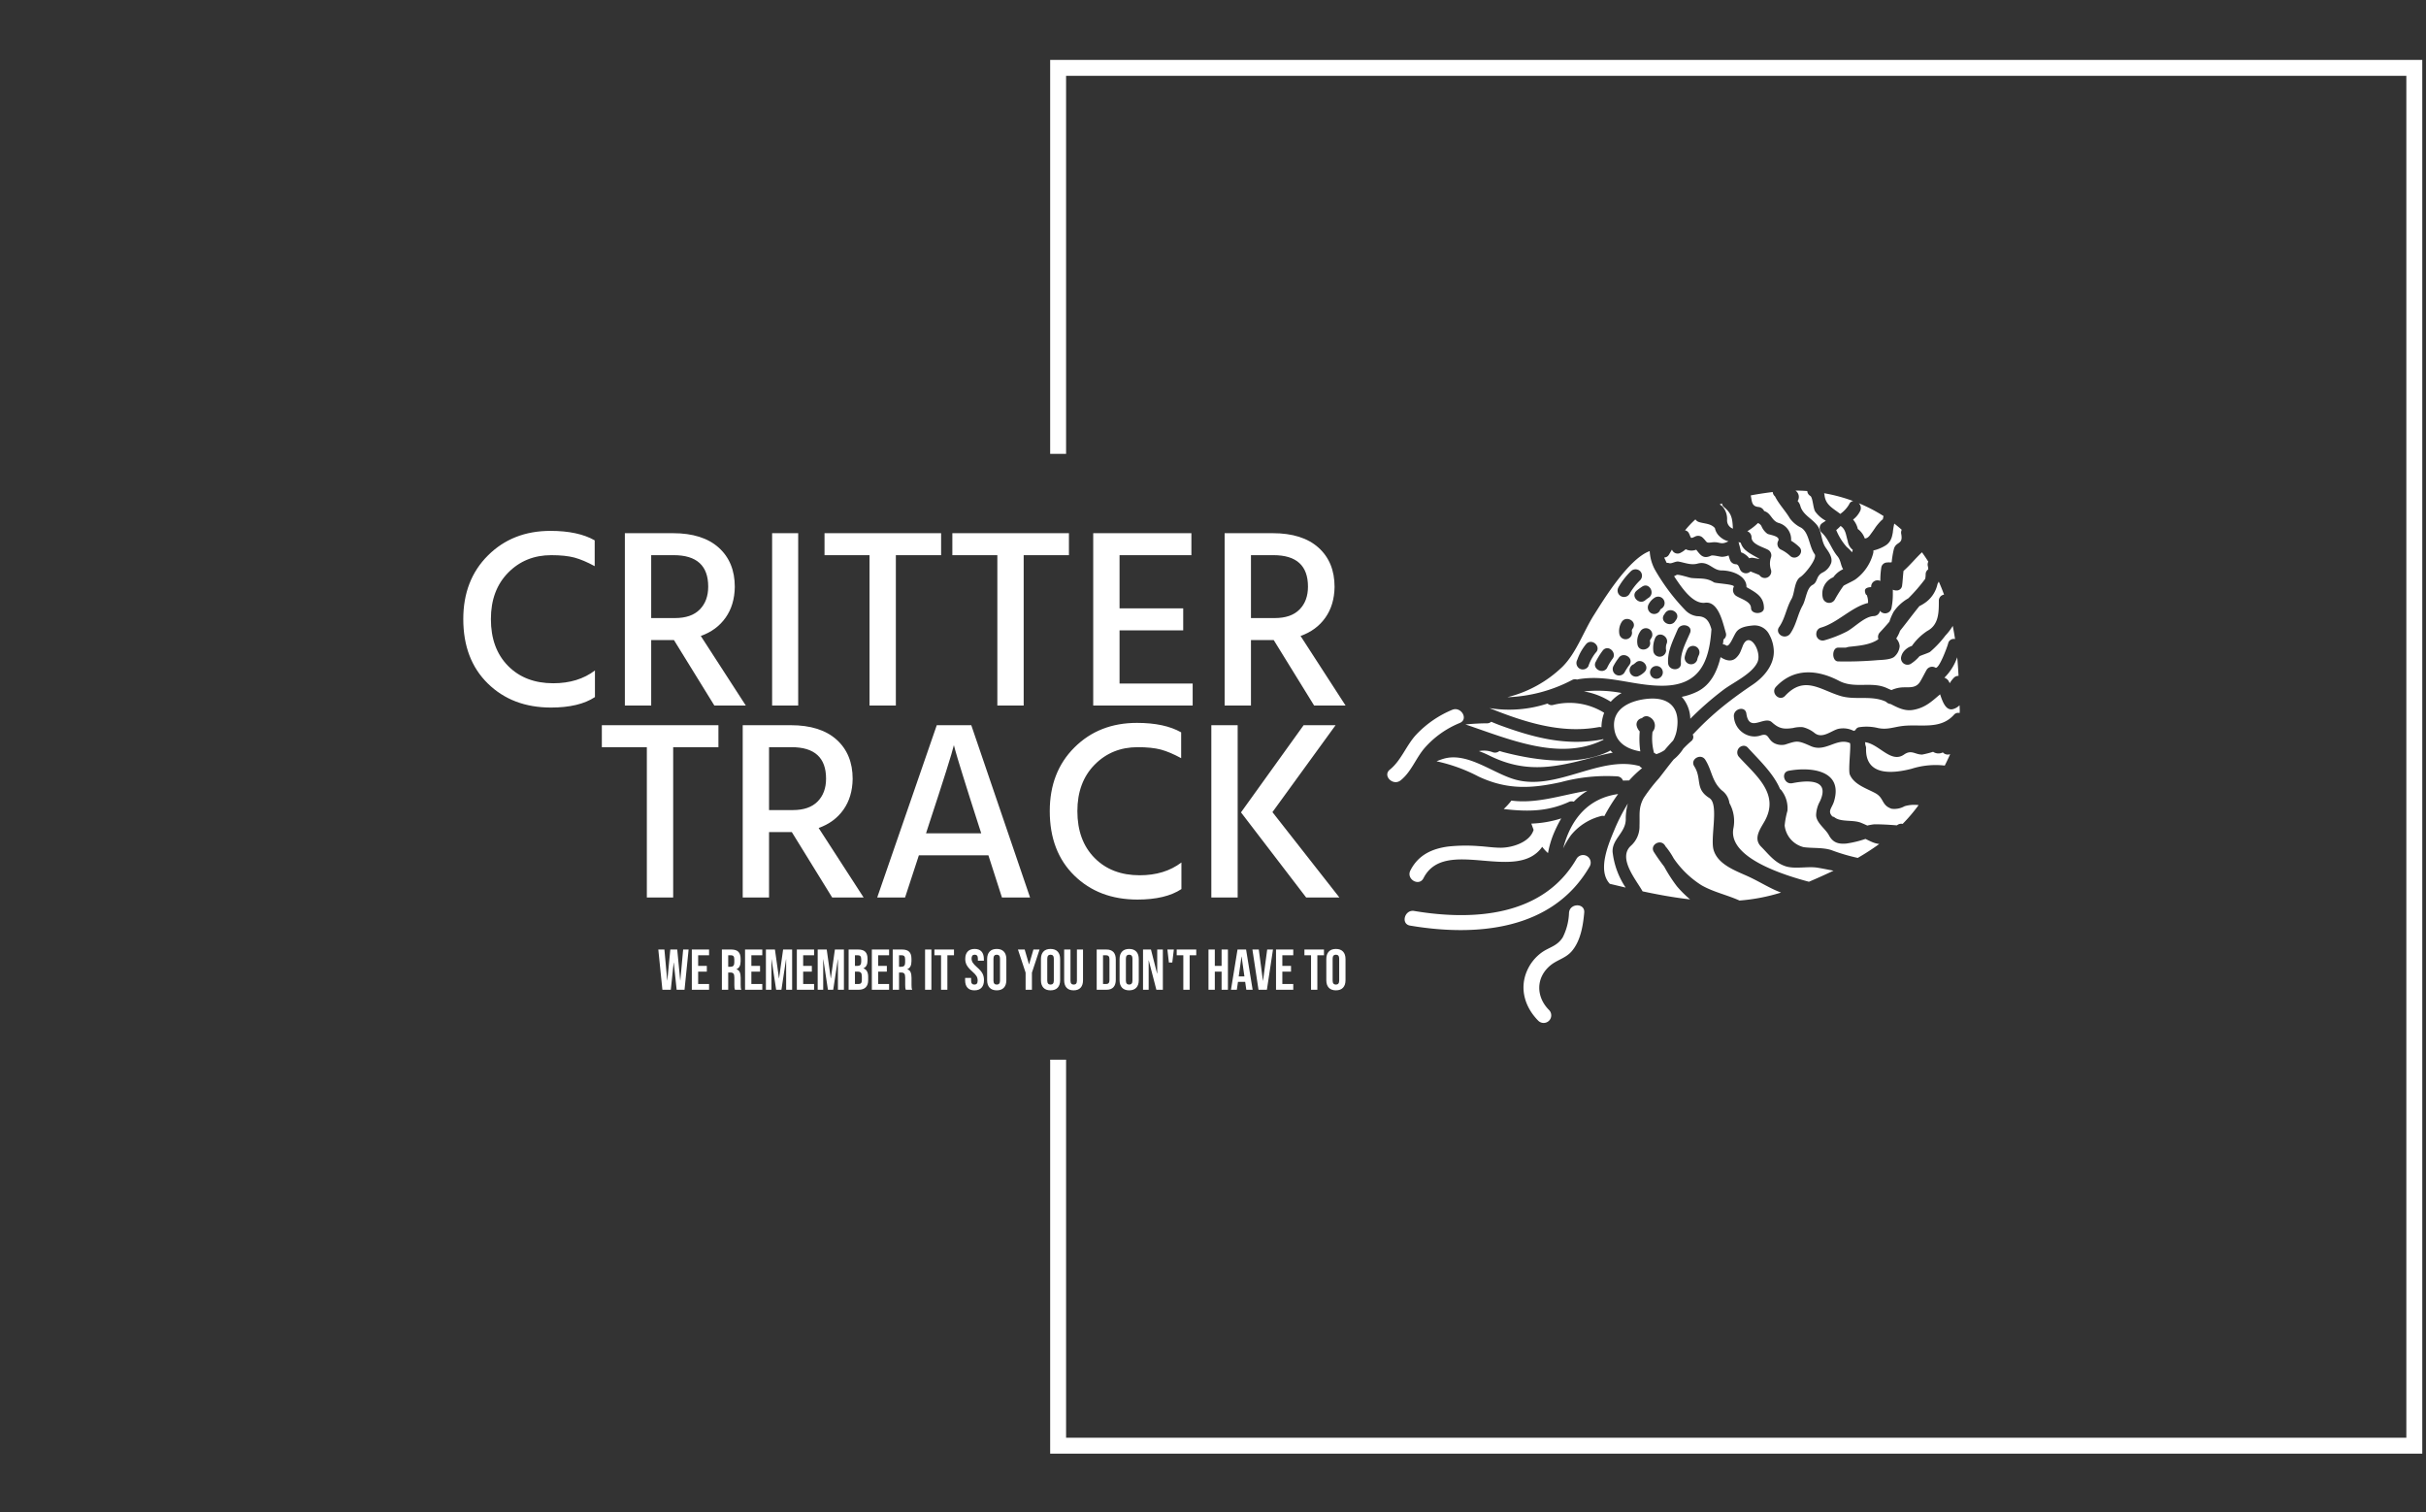 <svg xmlns="http://www.w3.org/2000/svg" version="1.1" xmlns:xlink="http://www.w3.org/1999/xlink" xmlns:svgjs="http://svgjs.dev/svgjs" width="1500" height="935" viewBox="0 0 1500 935"><rect x="0" y="0" width="1500" height="935" fill="#333333" stroke="none"/><g transform="matrix(1,0,0,1,-0.909,0.379)"><svg viewBox="0 0 396 247" data-background-color="#0c0032" preserveAspectRatio="xMidYMid meet" height="935" width="1500" xmlns="http://www.w3.org/2000/svg" xmlns:xlink="http://www.w3.org/1999/xlink"><g id="tight-bounds" transform="matrix(1,0,0,1,0.24,-0.1)"><svg viewBox="0 0 395.52 247.2" height="247.2" width="395.52"><g><svg></svg></g><g><svg viewBox="0 0 395.52 247.2" height="247.2" width="395.52"><g transform="matrix(1,0,0,1,75.544,80.127)"><svg viewBox="0 0 244.431 86.947" height="86.947" width="244.431"><g><svg viewBox="0 0 414.597 147.477" height="86.947" width="244.431"><g transform="matrix(1,0,0,1,0,9.035)"><svg viewBox="0 0 244.431 129.406" height="129.406" width="244.431"><g id="textblocktransform"><svg viewBox="0 0 244.431 129.406" height="129.406" width="244.431" id="textblock"><g><svg viewBox="0 0 244.431 106.385" height="106.385" width="244.431"><g transform="matrix(1,0,0,1,0,0)"><svg width="244.431" viewBox="2.3 -34.15 172.55 72.1" height="106.385" data-palette-color="#ffffff"><svg></svg><svg></svg><g class="wordmark-text-0" data-fill-palette-color="primary" id="text-0"><path d="M28.05-6.85v5.2c-2.067 1.367-4.933 2.05-8.6 2.05v0c-5.033 0-9.15-1.567-12.35-4.7-3.2-3.133-4.8-7.333-4.8-12.6v0c0-5.1 1.61-9.25 4.83-12.45 3.213-3.2 7.287-4.8 12.22-4.8v0c3.6 0 6.483 0.617 8.65 1.85v0 5.05c-1.467-0.8-2.79-1.36-3.97-1.68-1.187-0.313-2.697-0.47-4.53-0.47v0c-3.367 0-6.173 1.14-8.42 3.42-2.253 2.287-3.38 5.313-3.38 9.08v0c0 3.833 1.117 6.883 3.35 9.15 2.233 2.267 5.183 3.4 8.85 3.4v0c3.233 0 5.95-0.833 8.15-2.5zM43.45-29.4v0h-4.4v12.3h4.65c2.133 0 3.75-0.56 4.85-1.68 1.1-1.113 1.65-2.603 1.65-4.47v0c0-4.1-2.25-6.15-6.75-6.15zM39.05-12.8v12.8h-5.15v-33.7h9.4c3.867 0 6.85 0.94 8.95 2.82 2.1 1.887 3.15 4.447 3.15 7.68v0c-0.033 2.367-0.633 4.373-1.8 6.02-1.167 1.653-2.783 2.847-4.85 3.58v0l8.8 13.6h-6.15l-7.9-12.8zM67.8-33.7v33.7h-5.1v-33.7zM95.75-33.7v4.3h-8.85v29.4h-5.15v-29.4h-8.8v-4.3zM120.75-33.7v4.3h-8.85v29.4h-5.15v-29.4h-8.8v-4.3zM144.95-4.3v4.3h-19.45v-33.7h19.2v4.3h-14.05v10.4h12.45v4.3h-12.45v10.4zM160.75-29.4v0h-4.4v12.3h4.65c2.133 0 3.75-0.56 4.85-1.68 1.1-1.113 1.65-2.603 1.65-4.47v0c0-4.1-2.25-6.15-6.75-6.15zM156.35-12.8v12.8h-5.15v-33.7h9.4c3.867 0 6.85 0.94 8.95 2.82 2.1 1.887 3.15 4.447 3.15 7.68v0c-0.033 2.367-0.633 4.373-1.8 6.02-1.167 1.653-2.783 2.847-4.85 3.58v0l8.8 13.6h-6.15l-7.9-12.8z" fill="#ffffff" fill-rule="nonzero" stroke="none" stroke-width="1" stroke-linecap="butt" stroke-linejoin="miter" stroke-miterlimit="10" stroke-dasharray="" stroke-dashoffset="0" font-family="none" font-weight="none" font-size="none" text-anchor="none" style="mix-blend-mode: normal" data-fill-palette-color="primary" opacity="1"></path><path transform="translate(28.3,37.55)" d="M23.9-33.7v4.3h-8.85v29.4h-5.15v-29.4h-8.8v-4.3zM38.2-29.4v0h-4.4v12.3h4.65c2.133 0 3.75-0.56 4.85-1.68 1.1-1.113 1.65-2.603 1.65-4.47v0c0-4.1-2.25-6.15-6.75-6.15zM33.8-12.8v12.8h-5.15v-33.7h9.4c3.867 0 6.85 0.94 8.95 2.82 2.1 1.887 3.15 4.447 3.15 7.68v0c-0.033 2.367-0.633 4.373-1.8 6.02-1.167 1.653-2.783 2.847-4.85 3.58v0l8.8 13.6h-6.15l-7.9-12.8zM65.05-14.25v0l-0.55 1.7h10.8l-0.55-1.7c-1.267-3.933-2.3-7.193-3.1-9.78-0.8-2.58-1.283-4.187-1.45-4.82v0l-0.25-0.95c-0.367 1.567-2 6.75-4.9 15.55zM63.1-8.25l-2.7 8.25h-5.45l11.65-33.7h6.75l11.5 33.7h-5.5l-2.65-8.25zM114.45-6.85v5.2c-2.067 1.367-4.933 2.05-8.6 2.05v0c-5.033 0-9.15-1.567-12.35-4.7-3.2-3.133-4.8-7.333-4.8-12.6v0c0-5.1 1.61-9.25 4.83-12.45 3.213-3.2 7.287-4.8 12.22-4.8v0c3.6 0 6.483 0.617 8.65 1.85v0 5.05c-1.467-0.8-2.79-1.36-3.97-1.68-1.187-0.313-2.697-0.47-4.53-0.47v0c-3.367 0-6.173 1.14-8.42 3.42-2.253 2.287-3.38 5.313-3.38 9.08v0c0 3.833 1.117 6.883 3.35 9.15 2.233 2.267 5.183 3.4 8.85 3.4v0c3.233 0 5.95-0.833 8.15-2.5zM132.25-16.7l13.1 16.7h-6.5l-12.75-16.65 12.25-17.05h6.25zM125.45-33.7v33.7h-5.15v-33.7z" fill="#ffffff" fill-rule="nonzero" stroke="none" stroke-width="1" stroke-linecap="butt" stroke-linejoin="miter" stroke-miterlimit="10" stroke-dasharray="" stroke-dashoffset="0" font-family="none" font-weight="none" font-size="none" text-anchor="none" style="mix-blend-mode: normal" data-fill-palette-color="primary" opacity="1"></path></g></svg></g></svg></g><g transform="matrix(1,0,0,1,54.019,117.94)"><svg viewBox="0 0 190.412 11.467" height="11.467" width="190.412"><g transform="matrix(1,0,0,1,0,0)"><svg width="190.412" viewBox="0.75 -35.5 597.71 36" height="11.467" data-palette-color="#ffffff"><path d="M4.3 0L0.75-35 6.05-35 8.5-8.1 8.6-8.1 11.2-35 17.2-35 19.8-8.1 19.9-8.1 22.35-35 27.1-35 23.55 0 16.7 0 14.2-23.6 14.1-23.6 11.6 0 4.3 0ZM29.9 0L29.9-35 44.9-35 44.9-30 35.4-30 35.4-20.75 42.95-20.75 42.95-15.75 35.4-15.75 35.4-5 44.9-5 44.9 0 29.9 0ZM56.04 0L56.04-35 64.19-35Q68.44-35 70.39-33.02 72.34-31.05 72.34-26.95L72.34-26.95 72.34-24.8Q72.34-19.35 68.74-17.9L68.74-17.9 68.74-17.8Q70.74-17.2 71.57-15.35 72.39-13.5 72.39-10.4L72.39-10.4 72.39-4.25Q72.39-2.75 72.49-1.83 72.59-0.9 72.99 0L72.99 0 67.39 0Q67.09-0.85 66.99-1.6 66.89-2.35 66.89-4.3L66.89-4.3 66.89-10.7Q66.89-13.1 66.12-14.05 65.34-15 63.44-15L63.44-15 61.54-15 61.54 0 56.04 0ZM61.54-20L63.54-20Q65.19-20 66.02-20.85 66.84-21.7 66.84-23.7L66.84-23.7 66.84-26.4Q66.84-28.3 66.17-29.15 65.49-30 64.04-30L64.04-30 61.54-30 61.54-20ZM76.19 0L76.19-35 91.19-35 91.19-30 81.69-30 81.69-20.75 89.24-20.75 89.24-15.75 81.69-15.75 81.69-5 91.19-5 91.19 0 76.19 0ZM94.34 0L94.34-35 102.19-35 105.69-9.95 105.79-9.95 109.29-35 117.14-35 117.14 0 111.94 0 111.94-26.5 111.84-26.5 107.84 0 103.24 0 99.24-26.5 99.14-26.5 99.14 0 94.34 0ZM121.24 0L121.24-35 136.24-35 136.24-30 126.74-30 126.74-20.75 134.29-20.75 134.29-15.75 126.74-15.75 126.74-5 136.24-5 136.24 0 121.24 0ZM139.38 0L139.38-35 147.23-35 150.73-9.95 150.83-9.95 154.33-35 162.18-35 162.18 0 156.98 0 156.98-26.5 156.88-26.5 152.88 0 148.28 0 144.28-26.5 144.18-26.5 144.18 0 139.38 0ZM166.28 0L166.28-35 174.58-35Q178.83-35 180.78-33.02 182.73-31.05 182.73-26.95L182.73-26.95 182.73-25.55Q182.73-22.85 181.86-21.15 180.98-19.45 179.18-18.7L179.18-18.7 179.18-18.6Q183.28-17.2 183.28-11.3L183.28-11.3 183.28-8.3Q183.28-4.25 181.16-2.13 179.03 0 174.93 0L174.93 0 166.28 0ZM171.78-20.75L173.93-20.75Q175.58-20.75 176.41-21.6 177.23-22.45 177.23-24.45L177.23-24.45 177.23-26.4Q177.23-28.3 176.56-29.15 175.88-30 174.43-30L174.43-30 171.78-30 171.78-20.75ZM171.78-5L174.93-5Q176.38-5 177.08-5.78 177.78-6.55 177.78-8.45L177.78-8.45 177.78-11.5Q177.78-13.9 176.96-14.83 176.13-15.75 174.23-15.75L174.23-15.75 171.78-15.75 171.78-5ZM186.48 0L186.48-35 201.48-35 201.48-30 191.98-30 191.98-20.75 199.53-20.75 199.53-15.75 191.98-15.75 191.98-5 201.48-5 201.48 0 186.48 0ZM204.63 0L204.63-35 212.78-35Q217.03-35 218.98-33.02 220.93-31.05 220.93-26.95L220.93-26.95 220.93-24.8Q220.93-19.35 217.33-17.9L217.33-17.9 217.33-17.8Q219.33-17.2 220.15-15.35 220.98-13.5 220.98-10.4L220.98-10.4 220.98-4.25Q220.98-2.75 221.08-1.83 221.18-0.9 221.58 0L221.58 0 215.98 0Q215.68-0.85 215.58-1.6 215.48-2.35 215.48-4.3L215.48-4.3 215.48-10.7Q215.48-13.1 214.7-14.05 213.93-15 212.03-15L212.03-15 210.13-15 210.13 0 204.63 0ZM210.13-20L212.13-20Q213.78-20 214.6-20.85 215.43-21.7 215.43-23.7L215.43-23.7 215.43-26.4Q215.43-28.3 214.75-29.15 214.08-30 212.63-30L212.63-30 210.13-30 210.13-20ZM232.77 0L232.77-35 238.27-35 238.27 0 232.77 0ZM246.67 0L246.67-30 240.92-30 240.92-35 257.92-35 257.92-30 252.17-30 252.17 0 246.67 0ZM275.71 0.5Q271.71 0.5 269.66-1.78 267.61-4.05 267.61-8.3L267.61-8.3 267.61-10.3 272.81-10.3 272.81-7.9Q272.81-4.5 275.66-4.5L275.66-4.5Q277.06-4.5 277.79-5.33 278.51-6.15 278.51-8L278.51-8Q278.51-10.2 277.51-11.88 276.51-13.55 273.81-15.9L273.81-15.9Q270.41-18.9 269.06-21.33 267.71-23.75 267.71-26.8L267.71-26.8Q267.71-30.95 269.81-33.23 271.91-35.5 275.91-35.5L275.91-35.5Q279.86-35.5 281.89-33.23 283.91-30.95 283.91-26.7L283.91-26.7 283.91-25.25 278.71-25.25 278.71-27.05Q278.71-28.85 278.01-29.68 277.31-30.5 275.96-30.5L275.96-30.5Q273.21-30.5 273.21-27.15L273.21-27.15Q273.21-25.25 274.24-23.6 275.26-21.95 277.96-19.6L277.96-19.6Q281.41-16.6 282.71-14.15 284.01-11.7 284.01-8.4L284.01-8.4Q284.01-4.1 281.89-1.8 279.76 0.5 275.71 0.5L275.71 0.5ZM295.11 0.5Q291.06 0.5 288.91-1.8 286.76-4.1 286.76-8.3L286.76-8.3 286.76-26.7Q286.76-30.9 288.91-33.2 291.06-35.5 295.11-35.5L295.11-35.5Q299.16-35.5 301.31-33.2 303.46-30.9 303.46-26.7L303.46-26.7 303.46-8.3Q303.46-4.1 301.31-1.8 299.16 0.5 295.11 0.5L295.11 0.5ZM295.11-4.5Q297.96-4.5 297.96-7.95L297.96-7.95 297.96-27.05Q297.96-30.5 295.11-30.5L295.11-30.5Q292.26-30.5 292.26-27.05L292.26-27.05 292.26-7.95Q292.26-4.5 295.11-4.5L295.11-4.5ZM320.21 0L320.21-14.9 313.56-35 319.41-35 323.16-22.15 323.26-22.15 327.01-35 332.36-35 325.71-14.9 325.71 0 320.21 0ZM341.9 0.5Q337.85 0.5 335.7-1.8 333.55-4.1 333.55-8.3L333.55-8.3 333.55-26.7Q333.55-30.9 335.7-33.2 337.85-35.5 341.9-35.5L341.9-35.5Q345.95-35.5 348.1-33.2 350.25-30.9 350.25-26.7L350.25-26.7 350.25-8.3Q350.25-4.1 348.1-1.8 345.95 0.5 341.9 0.5L341.9 0.5ZM341.9-4.5Q344.75-4.5 344.75-7.95L344.75-7.95 344.75-27.05Q344.75-30.5 341.9-30.5L341.9-30.5Q339.05-30.5 339.05-27.05L339.05-27.05 339.05-7.95Q339.05-4.5 341.9-4.5L341.9-4.5ZM361.95 0.5Q357.95 0.5 355.85-1.78 353.75-4.05 353.75-8.3L353.75-8.3 353.75-35 359.25-35 359.25-7.9Q359.25-6.1 359.98-5.3 360.7-4.5 362.05-4.5L362.05-4.5Q363.4-4.5 364.13-5.3 364.85-6.1 364.85-7.9L364.85-7.9 364.85-35 370.15-35 370.15-8.3Q370.15-4.05 368.05-1.78 365.95 0.5 361.95 0.5L361.95 0.5ZM382.05 0L382.05-35 390.45-35Q394.55-35 396.6-32.8 398.65-30.6 398.65-26.35L398.65-26.35 398.65-8.65Q398.65-4.4 396.6-2.2 394.55 0 390.45 0L390.45 0 382.05 0ZM387.55-5L390.35-5Q391.7-5 392.42-5.8 393.15-6.6 393.15-8.4L393.15-8.4 393.15-26.6Q393.15-28.4 392.42-29.2 391.7-30 390.35-30L390.35-30 387.55-30 387.55-5ZM410.29 0.5Q406.24 0.5 404.09-1.8 401.94-4.1 401.94-8.3L401.94-8.3 401.94-26.7Q401.94-30.9 404.09-33.2 406.24-35.5 410.29-35.5L410.29-35.5Q414.34-35.5 416.49-33.2 418.64-30.9 418.64-26.7L418.64-26.7 418.64-8.3Q418.64-4.1 416.49-1.8 414.34 0.5 410.29 0.5L410.29 0.5ZM410.29-4.5Q413.14-4.5 413.14-7.95L413.14-7.95 413.14-27.05Q413.14-30.5 410.29-30.5L410.29-30.5Q407.44-30.5 407.44-27.05L407.44-27.05 407.44-7.95Q407.44-4.5 410.29-4.5L410.29-4.5ZM422.34 0L422.34-35 429.24-35 434.59-14.05 434.69-14.05 434.69-35 439.59-35 439.59 0 433.94 0 427.34-25.55 427.24-25.55 427.24 0 422.34 0ZM444.84-23.7L443.54-35 449.14-35 447.79-23.7 444.84-23.7ZM457.39 0L457.39-30 451.64-30 451.64-35 468.64-35 468.64-30 462.89-30 462.89 0 457.39 0ZM479.28 0L479.28-35 484.78-35 484.78-20.75 490.68-20.75 490.68-35 496.18-35 496.18 0 490.68 0 490.68-15.75 484.78-15.75 484.78 0 479.28 0ZM498.83 0L504.53-35 511.98-35 517.68 0 512.18 0 511.18-6.95 511.18-6.85 504.93-6.85 503.93 0 498.83 0ZM505.58-11.6L510.53-11.6 508.08-28.9 507.98-28.9 505.58-11.6ZM522.78 0L517.48-35 523.03-35 526.63-7.85 526.73-7.85 530.33-35 535.38-35 530.08 0 522.78 0ZM538.02 0L538.02-35 553.02-35 553.02-30 543.52-30 543.52-20.75 551.07-20.75 551.07-15.75 543.52-15.75 543.52-5 553.02-5 553.02 0 538.02 0ZM568.47 0L568.47-30 562.72-30 562.72-35 579.72-35 579.72-30 573.97-30 573.97 0 568.47 0ZM590.11 0.5Q586.06 0.5 583.91-1.8 581.76-4.1 581.76-8.3L581.76-8.3 581.76-26.7Q581.76-30.9 583.91-33.2 586.06-35.5 590.11-35.5L590.11-35.5Q594.16-35.5 596.31-33.2 598.46-30.9 598.46-26.7L598.46-26.7 598.46-8.3Q598.46-4.1 596.31-1.8 594.16 0.5 590.11 0.5L590.11 0.5ZM590.11-4.5Q592.96-4.5 592.96-7.95L592.96-7.95 592.96-27.05Q592.96-30.5 590.11-30.5L590.11-30.5Q587.26-30.5 587.26-27.05L587.26-27.05 587.26-7.95Q587.26-4.5 590.11-4.5L590.11-4.5Z" opacity="1" transform="matrix(1,0,0,1,0,0)" fill="#ffffff" class="slogan-text-1" data-fill-palette-color="secondary" id="text-1"></path></svg></g></svg></g></svg></g></svg></g><g transform="matrix(1,0,0,1,255.986,0)"><svg viewBox="0 0 158.612 147.477" height="147.477" width="158.612"><g><svg xmlns="http://www.w3.org/2000/svg" viewBox="8.428 13.65 113.012 105.078" x="0" y="0" height="147.477" width="158.612" class="icon-icon-0" data-fill-palette-color="accent" id="icon-0"><g fill="#ffffff" data-fill-palette-color="accent"><path d="M69.627 38.443a3.917 3.917 0 0 1-2.381-1.2 40.425 40.425 0 0 1-6.024-8.053 8.712 8.712 0 0 1-0.988-3.6C55.9 27.163 50.7 35.906 49.266 38.144c-2.095 3.279-3.5 7.559-6.3 10.317a23.917 23.917 0 0 1-10.838 5.972 29.612 29.612 0 0 0 12.789-3.4 1.217 1.217 0 0 1 0.989-0.078 1.349 1.349 0 0 1 0.13-0.052c5.868-1.028 10.955 1.3 16.758 1.262 7.285-0.039 9.2-4.709 9.627-11.15C72.008 39.614 71.475 38.443 69.627 38.443Zm-4.15 0.664c-0.078 0.117-0.156 0.221-0.221 0.325-0.911 1.353-3.1 0.091-2.2-1.275 0.078-0.117 0.156-0.221 0.221-0.325C64.189 36.479 66.375 37.741 65.477 39.107Zm-4.242-4.333a1.269 1.269 0 1 1 1.288 2.186 0.738 0.738 0 0 0-0.3 0.416 1.283 1.283 0 0 1-1.743 0.456 1.308 1.308 0 0 1-0.456-1.744A3.372 3.372 0 0 1 61.235 34.774Zm-1.21 0.026a6.817 6.817 0 0 0-0.611 0.443c-1.2 1.106-3.005-0.69-1.8-1.8A10.34 10.34 0 0 1 58.75 32.6C60.117 31.691 61.378 33.89 60.025 34.8Zm-5.958-2.068a14.329 14.329 0 0 1 2.472-3.188 1.31 1.31 0 0 1 1.8 0 1.273 1.273 0 0 1 0 1.8 11.936 11.936 0 0 0-2.082 2.68 1.268 1.268 0 1 1-2.185-1.288Zm1.756 10.213a1.263 1.263 0 0 1-1.561-0.885 3.367 3.367 0 0 1 0.455-2.5c0.9-1.353 3.1-0.078 2.186 1.288a0.8 0.8 0 0 0-0.2 0.534A1.29 1.29 0 0 1 55.823 42.945Zm-7.7 5.386a1.28 1.28 0 0 1-1.73 0.456 1.3 1.3 0 0 1-0.456-1.744 9.954 9.954 0 0 1 1.822-3.187c1.2-1.106 2.992 0.689 1.8 1.8A8.708 8.708 0 0 0 48.121 48.331Zm3.7 0.325c-0.872 1.38-3.071 0.105-2.2-1.288a14.1 14.1 0 0 1 1.392-2.211c1.106-1.21 2.9 0.6 1.8 1.8A10.548 10.548 0 0 0 51.816 48.656Zm3.461 0.859a1.258 1.258 0 0 1-1.731 0.456 1.285 1.285 0 0 1-0.455-1.731 11.54 11.54 0 0 1 0.976-1.522c0.871-1.379 3.07-0.1 2.185 1.288A12.428 12.428 0 0 0 55.277 49.515Zm3.929-0.065a4.139 4.139 0 0 1-1.327 0.872 1.268 1.268 0 0 1-0.716-2.433c-0.13 0.039 0.234-0.221 0.247-0.234C58.568 46.51 60.364 48.305 59.206 49.45ZM57.84 44.116A3.456 3.456 0 0 1 58.4 41.41a1.272 1.272 0 0 1 2.2 1.275c-0.143 0.221-0.377 0.494-0.312 0.754C60.676 45.027 58.23 45.7 57.84 44.116Zm3.721 6.674a1.262 1.262 0 0 1 0-2.524A1.262 1.262 0 0 1 61.561 50.79Zm1.964-6.8a2.9 2.9 0 0 0-0.052 1.21 1.269 1.269 0 0 1-2.537 0 5.063 5.063 0 0 1 0.39-2.485C62.068 41.241 64.254 42.529 63.525 43.986Zm0.338 3.7c-0.143-2.368 1-4.5 1.887-6.623 0.625-1.483 3.083-0.832 2.446 0.677-0.794 1.886-1.926 3.838-1.8 5.946C66.505 49.32 63.968 49.307 63.863 47.681Zm6.05-1.522a3.376 3.376 0 0 0-0.3 0.884 1.27 1.27 0 0 1-2.446-0.676 5.591 5.591 0 0 1 0.56-1.5A1.269 1.269 0 0 1 69.913 46.159Z" fill="#ffffff" data-fill-palette-color="accent"></path><path d="M66.557 54.355a6.762 6.762 0 0 1 1.691 4.333 62.27 62.27 0 0 1 6.466-5.66c1.991-1.522 5.712-3.162 6.792-5.516 0.936-2.056-1.64-6.454-2.928-3.149-0.1 0.3-0.234 0.6-0.351 0.9A3.712 3.712 0 0 1 77.2 46.744c-0.95 0.794-2.069 0.364-2.979-0.221-0.677 2.836-1.965 5.5-4.593 6.8A12.524 12.524 0 0 1 66.557 54.355Z" fill="#ffffff" data-fill-palette-color="accent"></path><path d="M118.4 50.582a1.58 1.58 0 0 1 0.794 0.585 4.578 4.578 0 0 1 0.26 0.508 5.76 5.76 0 0 1 0.833-1.093 1.245 1.245 0 0 1 0.91-0.364c-0.065-1.223-0.143-2.446-0.26-3.669A10.47 10.47 0 0 1 118.4 50.582Z" fill="#ffffff" data-fill-palette-color="accent"></path><path d="M61.092 65.427a1.018 1.018 0 0 1 0.417 0.247 5.862 5.862 0 0 0 1.652-0.794c0.546-0.65 1.119-1.288 1.7-1.912a6.8 6.8 0 0 0 0.781-2.472c0.559-4.072-1.652-6.089-5.673-5.764-3.252 0.274-7.246 1.757-6.739 5.868 0.351 2.914 2.654 4.1 5.152 4.528a17.342 17.342 0 0 1-0.117-3.943 2.533 2.533 0 0 1-0.6-1.079 1.252 1.252 0 0 1 1.04-1.536 1.179 1.179 0 0 1 1.484-0.221 1.867 1.867 0 0 1 0.6 2.928A10.879 10.879 0 0 0 61.092 65.427Z" fill="#ffffff" data-fill-palette-color="accent"></path><path d="M47.249 53.288a14.2 14.2 0 0 1 5.295 2.043A8.233 8.233 0 0 1 54.691 53.6 25.6 25.6 0 0 0 47.249 53.288Z" fill="#ffffff" data-fill-palette-color="accent"></path><path d="M76.679 21.166a0.854 0.854 0 0 0-0.026-0.092c-0.1-1.886-0.221-2.9-1.731-4.15a1.065 1.065 0 0 1-0.416-0.741l-0.468 0.2a3.32 3.32 0 0 1 0.52 0.351 3.772 3.772 0 0 1 0.95 2.719A1.727 1.727 0 0 0 76.679 21.166Z" fill="#ffffff" data-fill-palette-color="accent"></path><path d="M52.219 65.1c-6.1 2.992-14.545 1.834-20.934 0.156-0.234-0.065-0.481-0.143-0.715-0.208a1.342 1.342 0 0 1-1.418 0.208 4.793 4.793 0 0 0-2.628-0.182 19.345 19.345 0 0 1 2.068 0.884c6.753 3.344 12.282 2.524 19.321 0.651 1.717-0.469 3.369-0.937 5.022-1.223-0.169-0.143-0.339-0.3-0.5-0.456C52.362 64.984 52.31 65.05 52.219 65.1Z" fill="#ffffff" data-fill-palette-color="accent"></path><path d="M78.682 26.018a0.634 0.634 0 0 1 0.091 0.039h0.013c0.013 0.013 0.026 0.013 0.039 0.026s0.026 0.013 0.039 0.026a0.263 0.263 0 0 1 0.079 0.052l0.013 0.014a0.993 0.993 0 0 1 0.208 0.143 0.714 0.714 0 0 1 0.117 0.091 0.4 0.4 0 0 1 0.091 0.065 2.764 2.764 0 0 1 0.494 0.533c0.612-0.182 0.664-0.1 1.965 0.143v-0.065c-0.1-0.065-0.208-0.117-0.312-0.182-0.026-0.013-0.039-0.026-0.065-0.039s-0.014 0-0.027-0.013-0.039-0.013-0.052-0.026a0.284 0.284 0 0 1-0.065-0.039c-0.026-0.013-0.039-0.013-0.052-0.026a0.045 0.045 0 0 1-0.026-0.013c-0.039-0.026-0.078-0.039-0.117-0.065l-0.013-0.013h-0.013c-0.026-0.013-0.039-0.026-0.065-0.039A0.04 0.04 0 0 1 81 26.617l-0.013-0.013a0.048 0.048 0 0 1-0.039-0.013 1.143 1.143 0 0 0-0.13-0.078 0.22 0.22 0 0 1-0.065-0.026 0.013 0.013 0 0 0-0.013-0.013 0.284 0.284 0 0 0-0.065-0.039c-0.026-0.013-0.039-0.026-0.065-0.039s-0.091-0.052-0.13-0.078-0.1-0.065-0.156-0.091a0.272 0.272 0 0 1-0.078-0.052 1.329 1.329 0 0 1-0.2-0.118 0.045 0.045 0 0 1-0.026-0.013 0.2 0.2 0 0 1-0.078-0.052 0.454 0.454 0 0 1-0.117-0.078c-0.013 0-0.013 0-0.013-0.013-0.052-0.026-0.091-0.052-0.117-0.065s-0.013-0.026-0.026-0.026a2.391 2.391 0 0 1-0.286-0.221c-0.013 0-0.013 0-0.013-0.013s-0.026 0-0.026-0.013l-0.026-0.026a0.013 0.013 0 0 1-0.013-0.013c-0.013-0.013-0.026-0.026-0.039-0.026a0.013 0.013 0 0 1-0.013-0.013l-0.013-0.013c-0.013-0.013-0.026-0.026-0.039-0.026a3.149 3.149 0 0 1-1-1.5 0.141 0.141 0 0 1-0.065-0.013c-0.013-0.013-0.013-0.013-0.013-0.026a1.29 1.29 0 0 1-0.2-0.039v-0.039h-0.195c0.078 0 0.117 0.286 0.156 0.429 0.1 0.312 0.169 0.624 0.247 0.937a0.1 0.1 0 0 0 0.013 0.052v0.013a0.048 0.048 0 0 0 0.013 0.039v0.039a0.048 0.048 0 0 0 0.013 0.039 0.563 0.563 0 0 0 0.013 0.065c0 0.013 0 0.013 0.013 0.026V25.5a0.045 0.045 0 0 0 0.013 0.026v0.039a0.045 0.045 0 0 0 0.013 0.026v0.026a0.262 0.262 0 0 0 0.039 0.143c0 0.013 0.013 0.039 0.013 0.052v0.026A2.249 2.249 0 0 1 78.682 26.018Z" fill="#ffffff" data-fill-palette-color="accent"></path><path d="M94.659 14.166a2.165 2.165 0 0 1 0.078 0.338c0.182 2.017 1.77 2.68 3.11 3.747A5.932 5.932 0 0 0 99.6 16.365a1 1 0 0 1 0.807-0.651A32.676 32.676 0 0 0 94.659 14.166Z" fill="#ffffff" data-fill-palette-color="accent"></path><path d="M99.33 23.612c-0.364-1.106-0.364-2.316-1.418-2.98a7.386 7.386 0 0 1-0.859 0.807A11.524 11.524 0 0 0 99.148 24.8a6.378 6.378 0 0 1 1.014 1.028c0.066-0.169 0.1-0.312 0.157-0.481A2.6 2.6 0 0 1 99.33 23.612Z" fill="#ffffff" data-fill-palette-color="accent"></path><path d="M101.307 21.231a0.912 0.912 0 0 1 0.117 0.078 3.937 3.937 0 0 1 1.262 1.782c0.4 0.013 0.781-0.26 1.171-0.846 0.339-0.455 0.677-0.923 0.989-1.405a11.033 11.033 0 0 1 1.132-1.314 1.185 1.185 0 0 1 0.273-0.2c0.039-0.221 0.091-0.442 0.143-0.65a30.618 30.618 0 0 0-4.9-2.537 1.3 1.3 0 0 1 0.3 1.5 4.775 4.775 0 0 1-1.418 1.73 4.291 4.291 0 0 1 0.871 1.587C101.268 21.022 101.281 21.127 101.307 21.231Z" fill="#ffffff" data-fill-palette-color="accent"></path><path d="M44.725 81.625A11.174 11.174 0 0 1 50.593 77.9a1.128 1.128 0 0 1 0.689 0A36.128 36.128 0 0 1 54 73.545c-5.79 0.807-9.29 4.775-10.851 10.721A16.048 16.048 0 0 1 44.725 81.625Z" fill="#ffffff" data-fill-palette-color="accent"></path><path d="M55.927 75.406a36.288 36.288 0 0 0-2.719 5.334c-1.145 2.745-3.331 7.9-0.846 10.526l3.123 0.741a15.823 15.823 0 0 1-2.576-7.026c-0.143-2.55 2.615-3.825 2.6-6.5A10.823 10.823 0 0 1 55.927 75.406Z" fill="#ffffff" data-fill-palette-color="accent"></path><path d="M118.1 65.323a1.894 1.894 0 0 1-1.926-0.117 18.262 18.262 0 0 1-2.146 0.546c-1.419 0.026-2.095-1.041-3.591 0-2.589 1.8-4.905-2.095-7.7-2.446a2.86 2.86 0 0 1 0.065 0.573 1.411 1.411 0 0 1 0.143 0.611c-0.182 5.464 5.061 5.074 8.964 4.072a15.689 15.689 0 0 1 6.57-0.637c0.377-0.755 0.742-1.509 1.067-2.264A1.3 1.3 0 0 1 118.1 65.323Z" fill="#ffffff" data-fill-palette-color="accent"></path><path d="M120.172 56.762c-1.47 0.442-2.12-1.431-2.615-2.9-1.626 1.379-2.927 2.654-5.308 3.07-1.665 0.3-3.057-0.442-4.462-1.158a1.428 1.428 0 0 1-0.885-0.429 0.326 0.326 0 0 1-0.091-0.052c-2.876-1.3-6-0.221-8.951-1.119-4.034-1.236-7.117-4.072-10.9-0.013-1.119 1.21-2.914-0.6-1.8-1.783 3.487-3.747 8.145-3.434 12.438-1.184 3.1 1.627 6.375 0.04 9.446 1.432 0.3 0.143 0.6 0.273 0.911 0.4a6.034 6.034 0 0 1 2.459-0.546c1.249-0.026 2.433 0.156 3.226-1.158 0.443-0.742 0.82-1.523 1.249-2.277a1.275 1.275 0 0 1 1.731-0.456c0.689 0.469 2.407-4.241 2.524-4.761a1.119 1.119 0 0 1 1.366-0.872c-0.13-0.872-0.287-1.743-0.456-2.6a10.75 10.75 0 0 1-1.444 1.9 20.4 20.4 0 0 1-3.031 3.227c-0.312 0.208-1.275 0.507-2.082 0.846a7.75 7.75 0 0 1-1.756 1.535 1.28 1.28 0 0 1-1.861-1.431 2.683 2.683 0 0 1 0.338-0.807 3.366 3.366 0 0 1 1.77-1.314 11.3 11.3 0 0 1 3.031-2.953c2.3-1.223 2.29-3.682 2.29-5.972a1.192 1.192 0 0 1 1.028-1.2c-0.312-0.872-0.664-1.73-1.041-2.576-0.078 0.156-0.156 0.312-0.247 0.468a6.044 6.044 0 0 1-2.238 3.552 8.007 8.007 0 0 1-1.34 0.82c-1.314 1.613-2.537 3.278-3.825 4.879-0.026 0.078-0.052 0.143-0.078 0.221a7.169 7.169 0 0 1-0.651 1.262v0.013a0.045 0.045 0 0 1-0.026 0.013 2.506 2.506 0 0 1 0.69 1.509 3.1 3.1 0 0 1-0.924 1.965c-0.663 0.793-2.914 0.741-3.786 0.832a73.119 73.119 0 0 1-7.429 0.221c-1.3 0-1.3-2.719 0-2.719h1.418c0.183 0 0.4-0.117 0.69-0.156 1.834-0.208 4.2-0.351 5.816-1.5a0.165 0.165 0 0 1-0.013-0.078l0.013-0.013a1.311 1.311 0 0 1-0.065-0.325 1.34 1.34 0 0 1 0.364-0.937c0.65-0.69 1.275-1.392 1.886-2.108a10.592 10.592 0 0 1 0.846-1.977 8.737 8.737 0 0 1 2.888-2.641 33.428 33.428 0 0 0 3.331-3.839 4.759 4.759 0 0 0 0.091-0.9 1.157 1.157 0 0 1 0.507-0.976 2.791 2.791 0 0 0-0.078-0.651 1.163 1.163 0 0 1-0.026-0.468 0.961 0.961 0 0 1 0.118-0.39c-0.391-0.638-0.807-1.249-1.25-1.861-1.262 1.184-2.354 2.55-3.642 3.682-0.092 0.807-0.144 1.613-0.209 2.3-0.026 0.234-0.052 0.455-0.078 0.651a1.068 1.068 0 0 1-1.145 0.9 1.517 1.517 0 0 1-0.676-0.156v0.937a13.5 13.5 0 0 1-0.286 2.784 1.283 1.283 0 0 1-2.264 0.442 0.5 0.5 0 0 0-0.013 0.131 1.284 1.284 0 0 1-1.223 0.923c-1.861 0.091-3.812 2.3-5.425 3.11a23.953 23.953 0 0 1-4.333 1.678 1.258 1.258 0 0 1-1.561-1.379 1.245 1.245 0 0 1 0.9-1.132c3.252-0.911 6.1-4.111 9.315-4.866v-0.3a3.828 3.828 0 0 0-0.247-1.236c-0.026-0.039-0.039-0.065-0.078-0.065s-0.078-0.065-0.143-0.143c-0.313-0.833-0.222-1.3 1.079-1.392v-0.091a1.253 1.253 0 0 1 1.809-1.119 16.893 16.893 0 0 1 0.195-2.68 1.173 1.173 0 0 1 1.08-0.963c0.3-0.026 0.82-0.065 0.82 0.1v-0.221h0.052c0.026 0 0.078 0.143 0.091 0.1a18.3 18.3 0 0 1 0.416-2.55c0.351-1.483 1.548-1 1.548-2.368a3.858 3.858 0 0 0-0.078-0.7 1.3 1.3 0 0 1 0.1-0.819c-0.468-0.43-0.962-0.833-1.47-1.223a13.525 13.525 0 0 0-0.286 1.743c-0.039 0.195-0.065 0.39-0.117 0.573a3.512 3.512 0 0 1-0.4 1.066 2.783 2.783 0 0 1-0.858 0.9 7.866 7.866 0 0 1-2.472 1.028 1.432 1.432 0 0 1-0.013 0.468 9.218 9.218 0 0 1-3.409 5.152c-0.442 0.352-1.509 0.807-2.446 1.328A26.2 26.2 0 0 0 96.754 35.2a1.286 1.286 0 0 1-2.329-0.3 3.5 3.5 0 0 1 1.912-4.085 0.729 0.729 0 0 0 0.144-0.065 4.815 4.815 0 0 1 1.73-1.483c0.078-0.039 0.143-0.078 0.208-0.1-0.52-0.82-0.429-1.73-1.132-2.576-1.2-1.431-1.743-3.422-3.083-4.632a1.065 1.065 0 0 1-0.313-0.468 1.156 1.156 0 0 1 0.261-1.314c0.234-0.182 0.546-0.378 0.858-0.573A6.128 6.128 0 0 1 92.916 17.8c-0.443-0.664-0.469-2.8-0.989-3.11a1.17 1.17 0 0 1-0.586-0.949c-0.78-0.065-1.561-0.091-2.341-0.091a1.486 1.486 0 0 1 0.429 2.055 2.3 2.3 0 0 1 0.546 0.989c0.482 1.73 2.277 2.459 3.318 3.812a3.453 3.453 0 0 1 0.533 1.015c0.391 1.093 0.43 2.342 1.158 3.4 0.573 0.819 1.379 1.9 1.08 2.992a3.387 3.387 0 0 1-1.756 1.938c-1.262 0.677-0.885 1.874-1.913 2.407-1.21 0.625-1.288 2.811-1.964 4.047-1.054 1.9-1.21 3.76-2.459 5.581a1.36 1.36 0 0 1-2.3-0.156 1.071 1.071 0 0 1 0.1-1.132c1.21-1.743 1.418-3.76 2.459-5.568 0.637-1.093 0.52-3.539 1.743-4.32 0.963-0.611 3.409-3.721 2.824-4.514-1.119-1.5-1.054-4.229-2.681-5.231a5.892 5.892 0 0 1-2.224-1.847c-0.859-1.47-2.16-2.784-2.928-4.333a1.211 1.211 0 0 1-0.442-0.858c-1.431 0.182-2.888 0.39-4.345 0.676 0.247 1.106 0.13 2.134 1.5 2.277a1.358 1.358 0 0 1 1.145 0.807 0.733 0.733 0 0 1 0.156 0.052c1.223 0.455 1.366 1.847 2.641 2.277a3.364 3.364 0 0 1 2.524 3.525 9.2 9.2 0 0 1 1.574 1.2c1.21 1.106-0.6 2.9-1.782 1.783a7.21 7.21 0 0 0-1.861-1.262 1.266 1.266 0 0 1-0.455-1.731c0.416-0.923-1.783-1.145-2.147-1.353a3.589 3.589 0 0 1-1.184-1.522 1.317 1.317 0 0 0-0.689-0.6A11.035 11.035 0 0 1 79.5 21.673a1.278 1.278 0 0 1 0.833 1.184c-0.026 1.392 2.3 1.938 3.278 2.485a1.268 1.268 0 0 1 0.586 1.431 3.805 3.805 0 0 0 0 2.576 1.272 1.272 0 0 1-2.29 1c-0.052-0.039-0.1-0.052-0.156-0.091-0.547-0.221-1.093-0.43-1.627-0.651a1.283 1.283 0 0 1-1.99-0.26c-0.221-0.39-0.338-1.132-0.859-1.158a1.308 1.308 0 0 1-1.223-0.937 8.268 8.268 0 0 1-0.247-0.806 3.8 3.8 0 0 1-1.288 0.273c-0.442 0-1.8-0.4-2.186-0.221-1.587 0.754-2.146-0.234-2.914-1.184a2.585 2.585 0 0 1-2.082-0.091 4.02 4.02 0 0 1-0.962 0.676 1.186 1.186 0 0 1-1.744-0.6c-0.195 0.312-0.377 0.637-0.572 0.963a1.144 1.144 0 0 1-0.963 0.6c0.143 0.312 0.312 0.69 0.494 1.054a1.25 1.25 0 0 1 0.521 0.065c0.429 0.13 1.249-0.416 1.8-0.325 1.288 0.221 2.459 0.767 3.786 0.4 2.186-0.585 2.941 1.353 4.736 1.353 2.186 0 4.97 1.132 4.905 3.292 1.86 1.08 3.435 1.847 3.448 4.137 0 1.3-2.537 1.3-2.55 0s-1.952-1.782-2.941-2.407a1.392 1.392 0 0 1-0.455-1.808c0.234-0.508-3.578-0.638-3.942-0.872-1.47-0.963-2.863-0.664-4.463-0.859-0.416-0.052-2.628-0.806-2.927-0.585a1.571 1.571 0 0 1-0.469 0.234c1.419 2.121 3.669 5.582 6.141 5.243 2.121-0.286 3.11 2.5 3.682 4.541a0.644 0.644 0 0 1 0.052 0.169c0.13 0.455 0.247 0.885 0.339 1.21a1.133 1.133 0 0 1-0.456 1.327c-0.026 0.312-0.065 0.638-0.117 0.976a1.045 1.045 0 0 1 0.638 0.2c0.676 0.455 1.457-1.939 2.055-2.706 0.742-0.963 2.225-1.132 3.318-1.236a3.239 3.239 0 0 1 3.148 1.808 7.155 7.155 0 0 1 0.9 3.383c-0.013 2.784-2.082 5.1-4.241 6.544-1.548 1.041-3.071 2.121-4.554 3.266A58.279 58.279 0 0 0 68.9 61.641a0.982 0.982 0 0 1-0.182 0.143 1.036 1.036 0 0 1-0.3 1.327 20.811 20.811 0 0 0-1.548 1.47 8.546 8.546 0 0 1-1.9 2.134c-0.988 1.2-1.912 2.446-2.9 3.708a33.43 33.43 0 0 0-3.031 3.916c-1.08 1.978-0.729 3.344-0.82 5.438A5.1 5.1 0 0 1 56.474 83.8c-2.563 2.432 1.092 6.687 2.354 8.951 3.11 0.663 6.245 1.236 9.381 1.587a21.914 21.914 0 0 1-2.589-2.563 30.277 30.277 0 0 1-2.524-3.9c-0.716-0.937-1.4-1.887-2.043-2.9-0.858-1.392 1.327-2.667 2.2-1.275 0.065 0.105 0.143 0.222 0.208 0.326 0.026 0.026 0.052 0.039 0.078 0.065a15.074 15.074 0 0 1 1.431 2.159 18.835 18.835 0 0 0 5.465 5.283c2.368 1.366 5.048 1.912 7.52 3.031a36.853 36.853 0 0 0 8.209-1.574c-2.107-0.781-3.981-1.991-6.115-3.006-2.485-1.183-6.284-2.354-7.194-5.373-0.677-2.251 0.884-8.209-0.5-9.966-0.013-0.026-0.039-0.039-0.052-0.052a1.083 1.083 0 0 0-0.286-0.26c-2.927-1.821-1.405-3.773-2.992-6.271-0.885-1.379 1.314-2.654 2.185-1.275 1.353 2.134 1.262 4.254 3.279 6.05a3.7 3.7 0 0 1 1.483 2.5 7.251 7.251 0 0 1 0.768 5.061c-1.015 5.894 10.59 9.3 14.923 10.46 1.652-0.7 3.278-1.431 4.853-2.186-1.041-0.195-2.082-0.416-3.136-0.585-1.939-0.325-4.5 0.325-6.362-0.3-2.121-0.7-3.318-2.381-4.788-3.851-1.665-1.666-0.065-3.643 0.755-5.152 2.914-5.361-1.9-8.991-5.139-12.582a1.317 1.317 0 0 1 0.936-2.185 1.11 1.11 0 0 1 0.846 0.4c2.134 2.342 5.048 5.061 6.336 8.145a1.134 1.134 0 0 1 0.377 0.4 5.686 5.686 0 0 1 1.08 3.9 16.211 16.211 0 0 0-0.546 2.9 4.968 4.968 0 0 0 3.76 4.268c1.8 0.247 3.682 0.026 5.438 0.572a36.992 36.992 0 0 0 5.23 1.548 48.914 48.914 0 0 0 4.242-2.745 5.374 5.374 0 0 1-1.418-0.39c-0.43-0.182-0.859-0.4-1.3-0.612a20.518 20.518 0 0 1-3.76 0.911c-1.575 0.143-2.668-0.169-3.448-1.626-0.664-1.275-2.537-2.472-2.537-4.02a6.056 6.056 0 0 1 0.754-2.68c2.381-5.1-3.994-3.865-5.49-3.578-1.6 0.286-2.277-2.147-0.677-2.459 4.372-0.807 10.734-0.117 8.978 5.945-0.4 1.419-1.405 1.991-0.339 3.084a1.063 1.063 0 0 1 0.469 0.208c1.275 0.924 3.63 0.4 5.165 1.028 0.442 0.182 0.846 0.364 1.249 0.546a10.658 10.658 0 0 1 1.392-0.247c1.483 0 2.966 0.091 4.45 0.208 0.013-0.013 0.026-0.026 0.039-0.026a1.291 1.291 0 0 1 1.092-0.26 32.42 32.42 0 0 0 3.149-3.708 6.7 6.7 0 0 0-2.771 0.221 4.123 4.123 0 0 1-2.537 0.5c-2.056-0.664-1.457-2.121-3.24-3.084-1.7-0.924-4.228-1.691-5.035-3.682-0.351-0.9 0.325-6.076 0.013-6.206-2.615-1.119-4.8 1.913-7.728 0.6-2.667-1.2-2.732-1.028-5.1-0.286a3.2 3.2 0 0 1-2.147-0.313c-1.314-0.767-0.976-1.951-2.485-1.548a3.846 3.846 0 0 1-2.446 0.091 4.165 4.165 0 0 1-2.979-3.695 1.351 1.351 0 0 1 0.455-1.223c0.677-0.585 1.848-0.546 2 0.547 0.546 3.9 3.526 0.351 5.035 1.717 1.431 1.288 2.316 1.405 4.176 1.145a5.977 5.977 0 0 1 1.926-0.169 5.986 5.986 0 0 1 2.355 1.171c1.509 1.171 3.226-0.443 4.592-0.82a4.563 4.563 0 0 1 3.123 0.39c0.065-0.026 0.091-0.065 0.156-0.091l0.156-0.039a0.956 0.956 0 0 1 0.82-0.611 9.491 9.491 0 0 1 3.63 0.169c1.86 0.4 3.174-0.221 4.97-0.416 3.512-0.378 7.35 0.78 10.031-2.186a1.069 1.069 0 0 1 1.131-0.351c0-0.157 0.026-0.313 0.026-0.469-0.013-0.351-0.026-0.715-0.039-1.067A2.98 2.98 0 0 1 120.172 56.762Z" fill="#ffffff" data-fill-palette-color="accent"></path><path d="M67.962 22.05c0.494 0.976 0.221 1.145 1.2 0.69a1.3 1.3 0 0 1 1.535 0.2c0.95 0.9 0.533 1.093 1.873 0.924 1.523-0.182 1.64 0.611 3.214-0.208a3.891 3.891 0 0 1-1.834-1.041 3.067 3.067 0 0 1-0.846-1.562c-0.807-0.936-2.056-0.845-3.149-1.2a1.331 1.331 0 0 1-0.7-0.521A18.979 18.979 0 0 0 67.207 21.5 1.014 1.014 0 0 1 67.962 22.05Z" fill="#ffffff" data-fill-palette-color="accent"></path><path d="M50.944 62.9a0.794 0.794 0 0 1 0.169-0.039 1.019 1.019 0 0 1-0.065-0.182 0.853 0.853 0 0 1-0.273 0.1C43.7 64.1 37.283 62.4 30.622 59.95c-0.533-0.2-1.106-0.43-1.678-0.677a1.16 1.16 0 0 1-0.781 0.312c-1.444 0-2.888 0.091-4.306 0.221C32.378 62.669 42.422 67.092 50.944 62.9Z" fill="#ffffff" data-fill-palette-color="accent"></path><path d="M41.186 55.955a1.175 1.175 0 0 1-1.118-0.273 24.431 24.431 0 0 1-11.463 0.9c6.87 2.758 14.156 5.113 21.507 3.76a1.314 1.314 0 0 1 0.6 0.026 8.3 8.3 0 0 1 0.533-2.862A12.943 12.943 0 0 0 41.186 55.955Z" fill="#ffffff" data-fill-palette-color="accent"></path><path d="M32.938 74.833A13.474 13.474 0 0 1 31.416 76.5c4.462 0.533 8.586 0.559 12.854-1.392a1.276 1.276 0 0 1 0.976-0.052 13.306 13.306 0 0 1 2.693-2.16C42.93 73.714 37.947 75.51 32.938 74.833Z" fill="#ffffff" data-fill-palette-color="accent"></path><path d="M19.615 66.559a12.86 12.86 0 0 0-1.457 0.52 32.469 32.469 0 0 1 8.275 3.006c5.62 2.628 10.33 2.42 16.289 1.105a34.623 34.623 0 0 1 11.137-1.131 1.273 1.273 0 0 1 1.1 0.832c0.391-0.013 0.794-0.026 1.21-0.026a22.331 22.331 0 0 1 2.576-2.446 1.073 1.073 0 0 1-0.494-0.39c-7.767-2.16-16.185 4.814-24.329 2.719C29.438 69.6 24.39 65.219 19.615 66.559Z" fill="#ffffff" data-fill-palette-color="accent"></path><path d="M26.586 83.83a32.993 32.993 0 0 0-6.029 0.063c-3.308 0.417-6.017 1.689-7.566 4.739-0.872 1.718 1.716 3.238 2.591 1.514 4.208-8.29 18.365 1.051 23.434-6.188A7.867 7.867 0 0 0 40.159 85.2a19.042 19.042 0 0 1 0.962-3.448 25.781 25.781 0 0 1 1.653-3.4 21.8 21.8 0 0 1-5.907 1.028c0.148 0.417 0.3 0.825 0.449 1.227v0c-0.738 2.5-4.315 3.553-6.536 3.533C29.384 84.137 27.98 83.913 26.586 83.83Z" fill="#ffffff" data-fill-palette-color="accent"></path><path d="M12.943 99.515c13.062 2.2 28.118 0.98 35.436-11.671a1.5 1.5 0 0 0-2.591-1.514C39.2 97.72 25.422 98.586 13.74 96.622 11.852 96.305 11.04 99.2 12.943 99.515Z" fill="#ffffff" data-fill-palette-color="accent"></path><path d="M40.608 107.387c1.329-1.115 3.017-1.429 4.2-2.776 1.781-2.037 2.267-5.071 2.5-7.66 0.174-1.922-2.828-1.91-3 0a11.65 11.65 0 0 1-1.245 4.89c-1.131 1.773-2.674 1.911-4.176 3a8.767 8.767 0 0 0-2.862 3.574c-1.559 3.548-0.407 7.253 2.231 9.892a1.5 1.5 0 0 0 2.121-2.121C37.778 113.584 37.715 109.814 40.608 107.387Z" fill="#ffffff" data-fill-palette-color="accent"></path><path d="M11.067 70.842c2.111-1.679 2.995-4.371 4.733-6.385a18.576 18.576 0 0 1 6.951-4.943c1.772-0.749 0.245-3.334-1.514-2.59A20.679 20.679 0 0 0 14.161 61.8c-1.961 2.09-3 5.153-5.216 6.918C7.435 69.922 9.57 72.032 11.067 70.842Z" fill="#ffffff" data-fill-palette-color="accent"></path></g></svg></g></svg></g></svg></g></svg></g><path d="M171.402 74.127L171.402 9.787 395.52 9.787 395.52 237.413 171.402 237.413 171.402 173.073 174.004 173.073 174.004 234.811 392.918 234.811 392.918 12.389 174.004 12.389 174.004 74.127Z" fill="#ffffff" stroke="transparent" data-fill-palette-color="tertiary"></path></svg></g><defs></defs></svg><rect width="395.52" height="247.2" fill="none" stroke="none" visibility="hidden"></rect></g></svg></g></svg>
